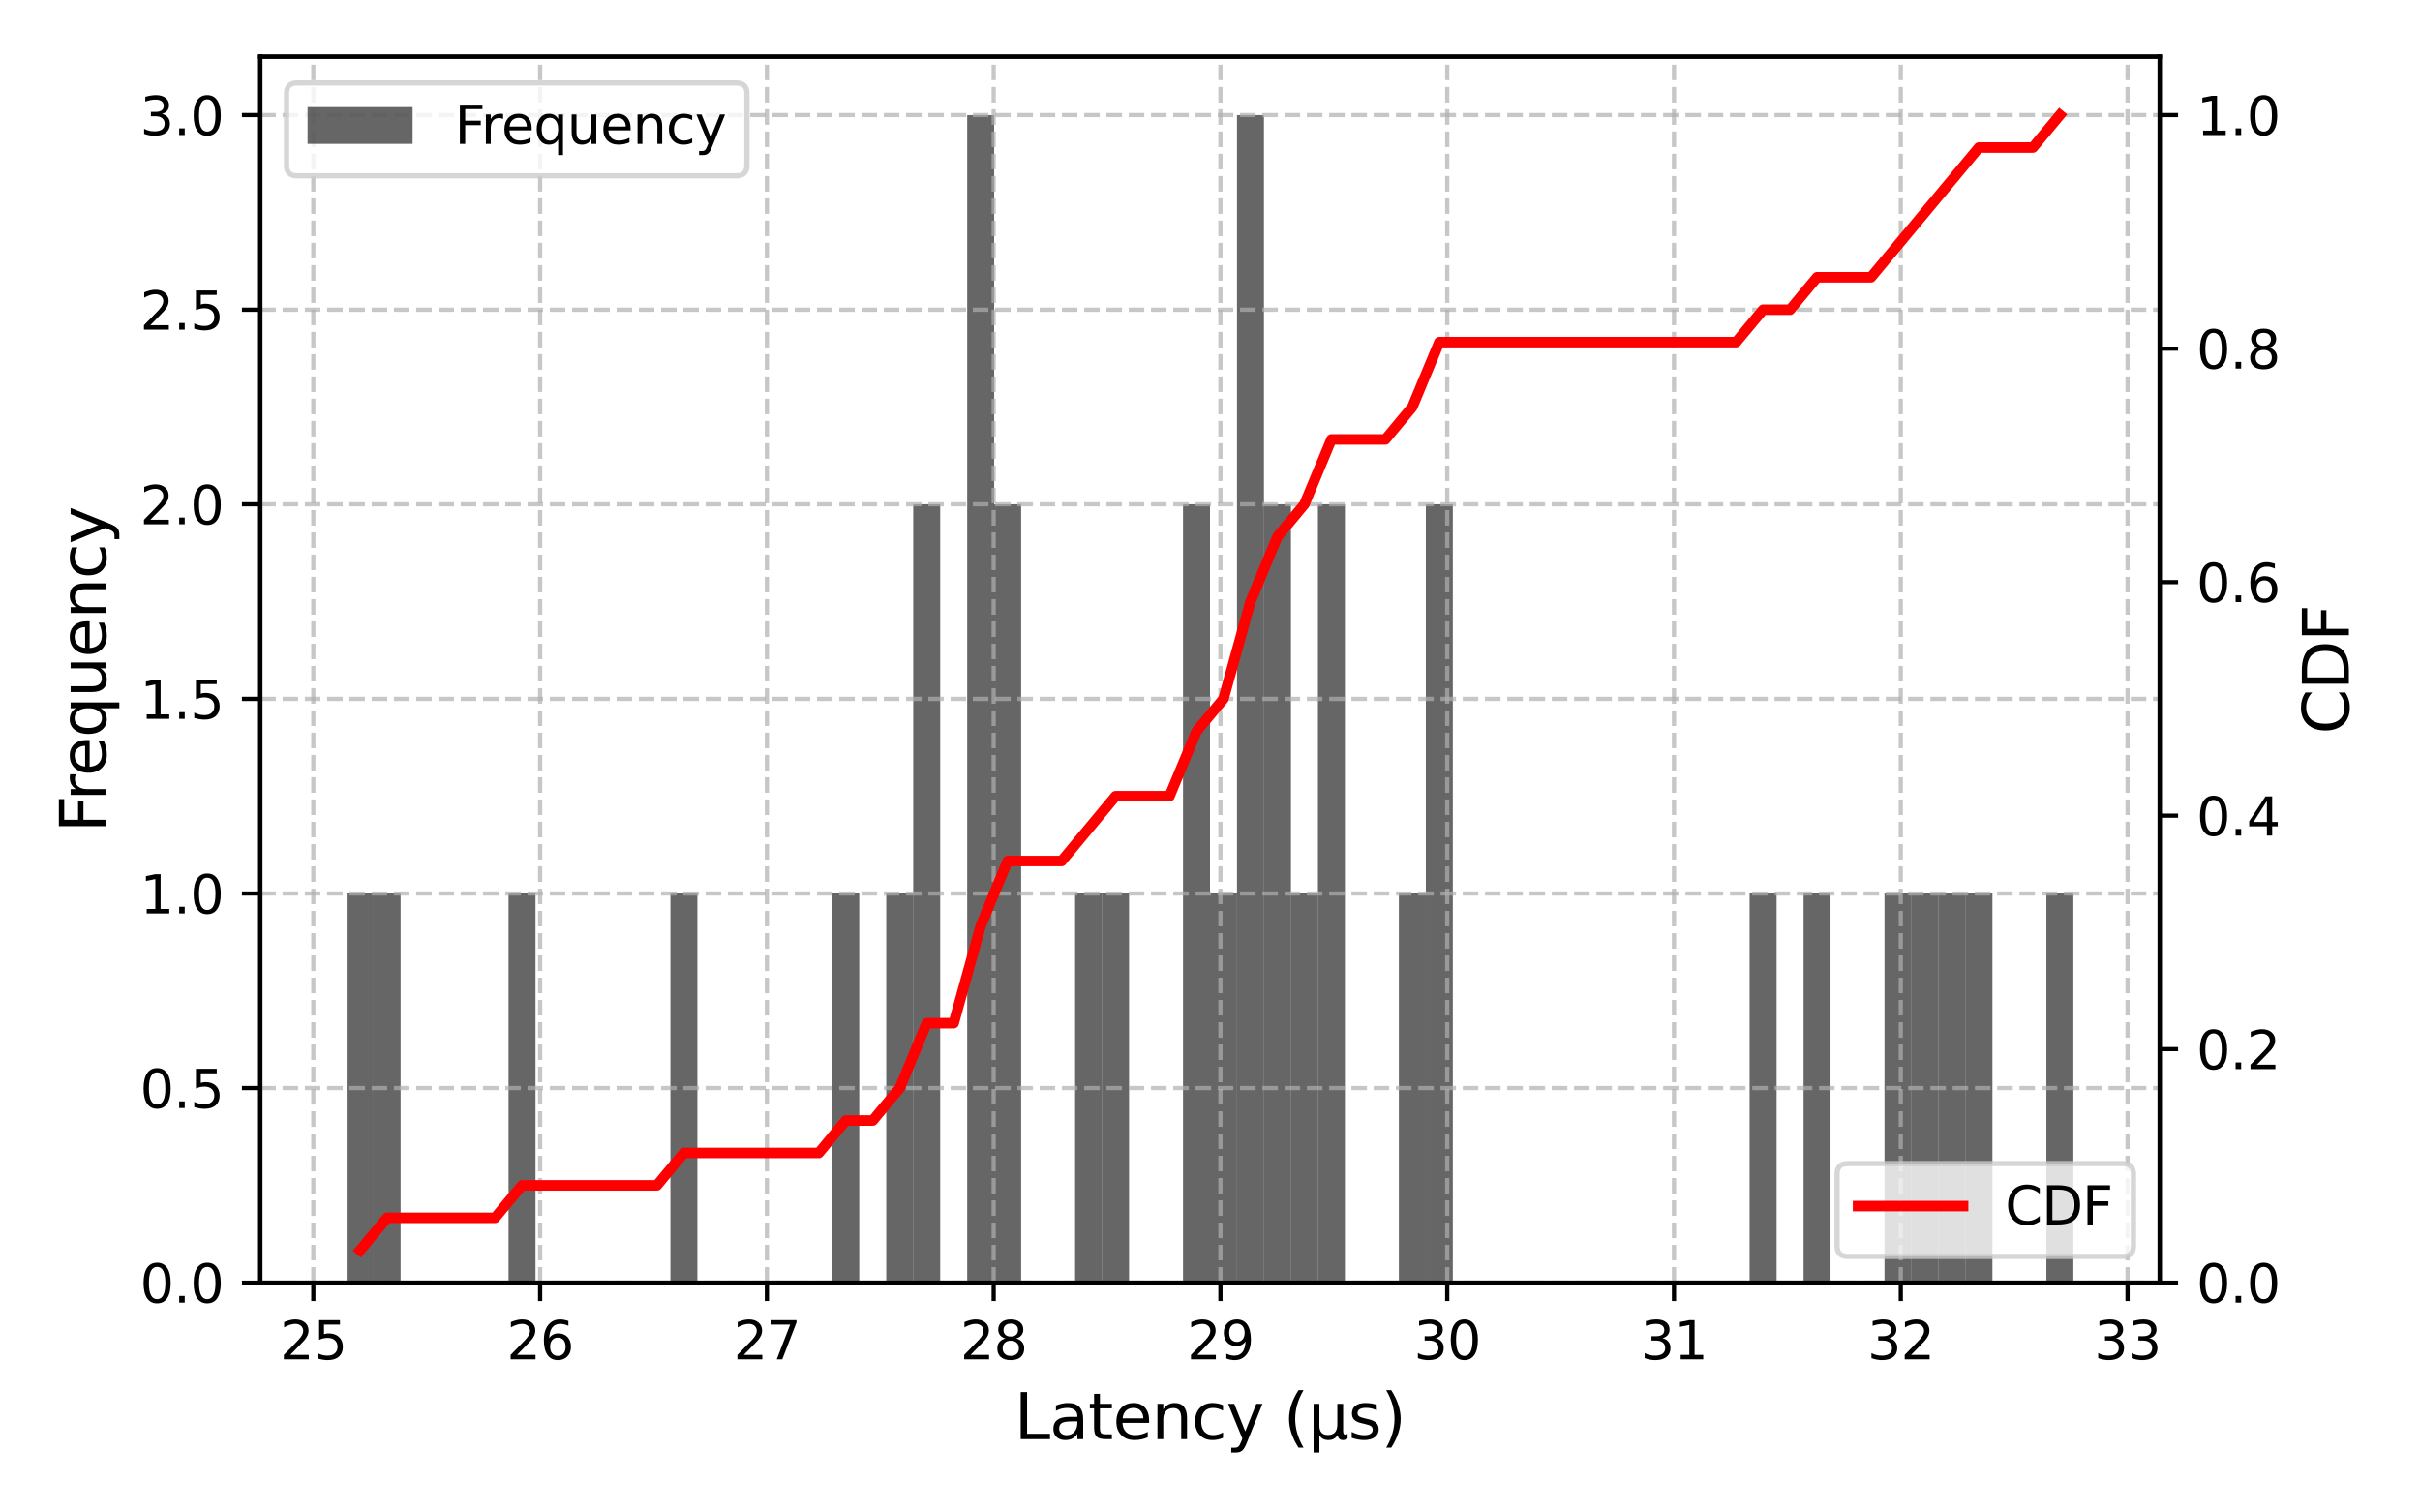 <?xml version="1.0" encoding="utf-8" standalone="no"?>
<!DOCTYPE svg PUBLIC "-//W3C//DTD SVG 1.1//EN"
  "http://www.w3.org/Graphics/SVG/1.1/DTD/svg11.dtd">
<svg xmlns:xlink="http://www.w3.org/1999/xlink" width="460.8pt" height="288pt" viewBox="0 0 460.8 288" xmlns="http://www.w3.org/2000/svg" version="1.1">
 <defs>
  <style type="text/css">*{stroke-linejoin: round; stroke-linecap: butt}</style>
 </defs>
 <g id="figure_1">
  <g id="patch_1">
   <path d="M 0 288 
L 460.8 288 
L 460.8 0 
L 0 0 
z
" style="fill: #ffffff"/>
  </g>
  <g id="axes_1">
   <g id="patch_2">
    <path d="M 49.565 244.24 
L 411.235 244.24 
L 411.235 10.8 
L 49.565 10.8 
z
" style="fill: #ffffff"/>
   </g>
   <g id="patch_3">
    <path d="M 66.005 244.24 
L 71.142 244.24 
L 71.142 170.132 
L 66.005 170.132 
z
" clip-path="url(#p148388acfb)" style="opacity: 0.6"/>
   </g>
   <g id="patch_4">
    <path d="M 71.142 244.24 
L 76.279 244.24 
L 76.279 170.132 
L 71.142 170.132 
z
" clip-path="url(#p148388acfb)" style="opacity: 0.6"/>
   </g>
   <g id="patch_5">
    <path d="M 76.279 244.24 
L 81.417 244.24 
L 81.417 244.24 
L 76.279 244.24 
z
" clip-path="url(#p148388acfb)" style="opacity: 0.6"/>
   </g>
   <g id="patch_6">
    <path d="M 81.417 244.24 
L 86.554 244.24 
L 86.554 244.24 
L 81.417 244.24 
z
" clip-path="url(#p148388acfb)" style="opacity: 0.6"/>
   </g>
   <g id="patch_7">
    <path d="M 86.554 244.24 
L 91.691 244.24 
L 91.691 244.24 
L 86.554 244.24 
z
" clip-path="url(#p148388acfb)" style="opacity: 0.6"/>
   </g>
   <g id="patch_8">
    <path d="M 91.691 244.24 
L 96.829 244.24 
L 96.829 244.24 
L 91.691 244.24 
z
" clip-path="url(#p148388acfb)" style="opacity: 0.6"/>
   </g>
   <g id="patch_9">
    <path d="M 96.829 244.24 
L 101.966 244.24 
L 101.966 170.132 
L 96.829 170.132 
z
" clip-path="url(#p148388acfb)" style="opacity: 0.6"/>
   </g>
   <g id="patch_10">
    <path d="M 101.966 244.24 
L 107.103 244.24 
L 107.103 244.24 
L 101.966 244.24 
z
" clip-path="url(#p148388acfb)" style="opacity: 0.6"/>
   </g>
   <g id="patch_11">
    <path d="M 107.103 244.24 
L 112.241 244.24 
L 112.241 244.24 
L 107.103 244.24 
z
" clip-path="url(#p148388acfb)" style="opacity: 0.6"/>
   </g>
   <g id="patch_12">
    <path d="M 112.241 244.24 
L 117.378 244.24 
L 117.378 244.24 
L 112.241 244.24 
z
" clip-path="url(#p148388acfb)" style="opacity: 0.6"/>
   </g>
   <g id="patch_13">
    <path d="M 117.378 244.24 
L 122.515 244.24 
L 122.515 244.24 
L 117.378 244.24 
z
" clip-path="url(#p148388acfb)" style="opacity: 0.6"/>
   </g>
   <g id="patch_14">
    <path d="M 122.515 244.24 
L 127.653 244.24 
L 127.653 244.24 
L 122.515 244.24 
z
" clip-path="url(#p148388acfb)" style="opacity: 0.6"/>
   </g>
   <g id="patch_15">
    <path d="M 127.653 244.24 
L 132.79 244.24 
L 132.79 170.132 
L 127.653 170.132 
z
" clip-path="url(#p148388acfb)" style="opacity: 0.6"/>
   </g>
   <g id="patch_16">
    <path d="M 132.79 244.24 
L 137.928 244.24 
L 137.928 244.24 
L 132.79 244.24 
z
" clip-path="url(#p148388acfb)" style="opacity: 0.6"/>
   </g>
   <g id="patch_17">
    <path d="M 137.928 244.24 
L 143.065 244.24 
L 143.065 244.24 
L 137.928 244.24 
z
" clip-path="url(#p148388acfb)" style="opacity: 0.6"/>
   </g>
   <g id="patch_18">
    <path d="M 143.065 244.24 
L 148.202 244.24 
L 148.202 244.24 
L 143.065 244.24 
z
" clip-path="url(#p148388acfb)" style="opacity: 0.6"/>
   </g>
   <g id="patch_19">
    <path d="M 148.202 244.24 
L 153.34 244.24 
L 153.34 244.24 
L 148.202 244.24 
z
" clip-path="url(#p148388acfb)" style="opacity: 0.6"/>
   </g>
   <g id="patch_20">
    <path d="M 153.34 244.24 
L 158.477 244.24 
L 158.477 244.24 
L 153.34 244.24 
z
" clip-path="url(#p148388acfb)" style="opacity: 0.6"/>
   </g>
   <g id="patch_21">
    <path d="M 158.477 244.24 
L 163.614 244.24 
L 163.614 170.132 
L 158.477 170.132 
z
" clip-path="url(#p148388acfb)" style="opacity: 0.6"/>
   </g>
   <g id="patch_22">
    <path d="M 163.614 244.24 
L 168.752 244.24 
L 168.752 244.24 
L 163.614 244.24 
z
" clip-path="url(#p148388acfb)" style="opacity: 0.6"/>
   </g>
   <g id="patch_23">
    <path d="M 168.752 244.24 
L 173.889 244.24 
L 173.889 170.132 
L 168.752 170.132 
z
" clip-path="url(#p148388acfb)" style="opacity: 0.6"/>
   </g>
   <g id="patch_24">
    <path d="M 173.889 244.24 
L 179.026 244.24 
L 179.026 96.024 
L 173.889 96.024 
z
" clip-path="url(#p148388acfb)" style="opacity: 0.6"/>
   </g>
   <g id="patch_25">
    <path d="M 179.026 244.24 
L 184.164 244.24 
L 184.164 244.24 
L 179.026 244.24 
z
" clip-path="url(#p148388acfb)" style="opacity: 0.6"/>
   </g>
   <g id="patch_26">
    <path d="M 184.164 244.24 
L 189.301 244.24 
L 189.301 21.916 
L 184.164 21.916 
z
" clip-path="url(#p148388acfb)" style="opacity: 0.6"/>
   </g>
   <g id="patch_27">
    <path d="M 189.301 244.24 
L 194.438 244.24 
L 194.438 96.024 
L 189.301 96.024 
z
" clip-path="url(#p148388acfb)" style="opacity: 0.6"/>
   </g>
   <g id="patch_28">
    <path d="M 194.438 244.24 
L 199.576 244.24 
L 199.576 244.24 
L 194.438 244.24 
z
" clip-path="url(#p148388acfb)" style="opacity: 0.6"/>
   </g>
   <g id="patch_29">
    <path d="M 199.576 244.24 
L 204.713 244.24 
L 204.713 244.24 
L 199.576 244.24 
z
" clip-path="url(#p148388acfb)" style="opacity: 0.6"/>
   </g>
   <g id="patch_30">
    <path d="M 204.713 244.24 
L 209.851 244.24 
L 209.851 170.132 
L 204.713 170.132 
z
" clip-path="url(#p148388acfb)" style="opacity: 0.6"/>
   </g>
   <g id="patch_31">
    <path d="M 209.851 244.24 
L 214.988 244.24 
L 214.988 170.132 
L 209.851 170.132 
z
" clip-path="url(#p148388acfb)" style="opacity: 0.6"/>
   </g>
   <g id="patch_32">
    <path d="M 214.988 244.24 
L 220.125 244.24 
L 220.125 244.24 
L 214.988 244.24 
z
" clip-path="url(#p148388acfb)" style="opacity: 0.6"/>
   </g>
   <g id="patch_33">
    <path d="M 220.125 244.24 
L 225.263 244.24 
L 225.263 244.24 
L 220.125 244.24 
z
" clip-path="url(#p148388acfb)" style="opacity: 0.6"/>
   </g>
   <g id="patch_34">
    <path d="M 225.263 244.24 
L 230.4 244.24 
L 230.4 96.024 
L 225.263 96.024 
z
" clip-path="url(#p148388acfb)" style="opacity: 0.6"/>
   </g>
   <g id="patch_35">
    <path d="M 230.4 244.24 
L 235.537 244.24 
L 235.537 170.132 
L 230.4 170.132 
z
" clip-path="url(#p148388acfb)" style="opacity: 0.6"/>
   </g>
   <g id="patch_36">
    <path d="M 235.537 244.24 
L 240.675 244.24 
L 240.675 21.916 
L 235.537 21.916 
z
" clip-path="url(#p148388acfb)" style="opacity: 0.6"/>
   </g>
   <g id="patch_37">
    <path d="M 240.675 244.24 
L 245.812 244.24 
L 245.812 96.024 
L 240.675 96.024 
z
" clip-path="url(#p148388acfb)" style="opacity: 0.6"/>
   </g>
   <g id="patch_38">
    <path d="M 245.812 244.24 
L 250.949 244.24 
L 250.949 170.132 
L 245.812 170.132 
z
" clip-path="url(#p148388acfb)" style="opacity: 0.6"/>
   </g>
   <g id="patch_39">
    <path d="M 250.949 244.24 
L 256.087 244.24 
L 256.087 96.024 
L 250.949 96.024 
z
" clip-path="url(#p148388acfb)" style="opacity: 0.6"/>
   </g>
   <g id="patch_40">
    <path d="M 256.087 244.24 
L 261.224 244.24 
L 261.224 244.24 
L 256.087 244.24 
z
" clip-path="url(#p148388acfb)" style="opacity: 0.6"/>
   </g>
   <g id="patch_41">
    <path d="M 261.224 244.24 
L 266.362 244.24 
L 266.362 244.24 
L 261.224 244.24 
z
" clip-path="url(#p148388acfb)" style="opacity: 0.6"/>
   </g>
   <g id="patch_42">
    <path d="M 266.362 244.24 
L 271.499 244.24 
L 271.499 170.132 
L 266.362 170.132 
z
" clip-path="url(#p148388acfb)" style="opacity: 0.6"/>
   </g>
   <g id="patch_43">
    <path d="M 271.499 244.24 
L 276.636 244.24 
L 276.636 96.024 
L 271.499 96.024 
z
" clip-path="url(#p148388acfb)" style="opacity: 0.6"/>
   </g>
   <g id="patch_44">
    <path d="M 276.636 244.24 
L 281.774 244.24 
L 281.774 244.24 
L 276.636 244.24 
z
" clip-path="url(#p148388acfb)" style="opacity: 0.6"/>
   </g>
   <g id="patch_45">
    <path d="M 281.774 244.24 
L 286.911 244.24 
L 286.911 244.24 
L 281.774 244.24 
z
" clip-path="url(#p148388acfb)" style="opacity: 0.6"/>
   </g>
   <g id="patch_46">
    <path d="M 286.911 244.24 
L 292.048 244.24 
L 292.048 244.24 
L 286.911 244.24 
z
" clip-path="url(#p148388acfb)" style="opacity: 0.6"/>
   </g>
   <g id="patch_47">
    <path d="M 292.048 244.24 
L 297.186 244.24 
L 297.186 244.24 
L 292.048 244.24 
z
" clip-path="url(#p148388acfb)" style="opacity: 0.6"/>
   </g>
   <g id="patch_48">
    <path d="M 297.186 244.24 
L 302.323 244.24 
L 302.323 244.24 
L 297.186 244.24 
z
" clip-path="url(#p148388acfb)" style="opacity: 0.6"/>
   </g>
   <g id="patch_49">
    <path d="M 302.323 244.24 
L 307.46 244.24 
L 307.46 244.24 
L 302.323 244.24 
z
" clip-path="url(#p148388acfb)" style="opacity: 0.6"/>
   </g>
   <g id="patch_50">
    <path d="M 307.46 244.24 
L 312.598 244.24 
L 312.598 244.24 
L 307.46 244.24 
z
" clip-path="url(#p148388acfb)" style="opacity: 0.6"/>
   </g>
   <g id="patch_51">
    <path d="M 312.598 244.24 
L 317.735 244.24 
L 317.735 244.24 
L 312.598 244.24 
z
" clip-path="url(#p148388acfb)" style="opacity: 0.6"/>
   </g>
   <g id="patch_52">
    <path d="M 317.735 244.24 
L 322.872 244.24 
L 322.872 244.24 
L 317.735 244.24 
z
" clip-path="url(#p148388acfb)" style="opacity: 0.6"/>
   </g>
   <g id="patch_53">
    <path d="M 322.872 244.24 
L 328.01 244.24 
L 328.01 244.24 
L 322.872 244.24 
z
" clip-path="url(#p148388acfb)" style="opacity: 0.6"/>
   </g>
   <g id="patch_54">
    <path d="M 328.01 244.24 
L 333.147 244.24 
L 333.147 244.24 
L 328.01 244.24 
z
" clip-path="url(#p148388acfb)" style="opacity: 0.6"/>
   </g>
   <g id="patch_55">
    <path d="M 333.147 244.24 
L 338.285 244.24 
L 338.285 170.132 
L 333.147 170.132 
z
" clip-path="url(#p148388acfb)" style="opacity: 0.6"/>
   </g>
   <g id="patch_56">
    <path d="M 338.285 244.24 
L 343.422 244.24 
L 343.422 244.24 
L 338.285 244.24 
z
" clip-path="url(#p148388acfb)" style="opacity: 0.6"/>
   </g>
   <g id="patch_57">
    <path d="M 343.422 244.24 
L 348.559 244.24 
L 348.559 170.132 
L 343.422 170.132 
z
" clip-path="url(#p148388acfb)" style="opacity: 0.6"/>
   </g>
   <g id="patch_58">
    <path d="M 348.559 244.24 
L 353.697 244.24 
L 353.697 244.24 
L 348.559 244.24 
z
" clip-path="url(#p148388acfb)" style="opacity: 0.6"/>
   </g>
   <g id="patch_59">
    <path d="M 353.697 244.24 
L 358.834 244.24 
L 358.834 244.24 
L 353.697 244.24 
z
" clip-path="url(#p148388acfb)" style="opacity: 0.6"/>
   </g>
   <g id="patch_60">
    <path d="M 358.834 244.24 
L 363.971 244.24 
L 363.971 170.132 
L 358.834 170.132 
z
" clip-path="url(#p148388acfb)" style="opacity: 0.6"/>
   </g>
   <g id="patch_61">
    <path d="M 363.971 244.24 
L 369.109 244.24 
L 369.109 170.132 
L 363.971 170.132 
z
" clip-path="url(#p148388acfb)" style="opacity: 0.6"/>
   </g>
   <g id="patch_62">
    <path d="M 369.109 244.24 
L 374.246 244.24 
L 374.246 170.132 
L 369.109 170.132 
z
" clip-path="url(#p148388acfb)" style="opacity: 0.6"/>
   </g>
   <g id="patch_63">
    <path d="M 374.246 244.24 
L 379.383 244.24 
L 379.383 170.132 
L 374.246 170.132 
z
" clip-path="url(#p148388acfb)" style="opacity: 0.6"/>
   </g>
   <g id="patch_64">
    <path d="M 379.383 244.24 
L 384.521 244.24 
L 384.521 244.24 
L 379.383 244.24 
z
" clip-path="url(#p148388acfb)" style="opacity: 0.6"/>
   </g>
   <g id="patch_65">
    <path d="M 384.521 244.24 
L 389.658 244.24 
L 389.658 244.24 
L 384.521 244.24 
z
" clip-path="url(#p148388acfb)" style="opacity: 0.6"/>
   </g>
   <g id="patch_66">
    <path d="M 389.658 244.24 
L 394.795 244.24 
L 394.795 170.132 
L 389.658 170.132 
z
" clip-path="url(#p148388acfb)" style="opacity: 0.6"/>
   </g>
   <g id="matplotlib.axis_1">
    <g id="xtick_1">
     <g id="line2d_1">
      <path d="M 59.663 244.24 
L 59.663 10.8 
" clip-path="url(#p148388acfb)" style="fill: none; stroke-dasharray: 2.96,1.28; stroke-dashoffset: 0; stroke: #b0b0b0; stroke-opacity: 0.7; stroke-width: 0.8"/>
     </g>
     <g id="line2d_2">
      <defs>
       <path id="meb54c404df" d="M 0 0 
L 0 3.5 
" style="stroke: #000000; stroke-width: 0.8"/>
      </defs>
      <g>
       <use xlink:href="#meb54c404df" x="59.663" y="244.24" style="stroke: #000000; stroke-width: 0.8"/>
      </g>
     </g>
     <g id="text_1">
      <!-- 25 -->
      <g transform="translate(53.301 258.838) scale(0.1 -0.1)">
       <defs>
        <path id="DejaVuSans-32" d="M 1228 531 
L 3431 531 
L 3431 0 
L 469 0 
L 469 531 
Q 828 903 1448 1529 
Q 2069 2156 2228 2338 
Q 2531 2678 2651 2914 
Q 2772 3150 2772 3378 
Q 2772 3750 2511 3984 
Q 2250 4219 1831 4219 
Q 1534 4219 1204 4116 
Q 875 4013 500 3803 
L 500 4441 
Q 881 4594 1212 4672 
Q 1544 4750 1819 4750 
Q 2544 4750 2975 4387 
Q 3406 4025 3406 3419 
Q 3406 3131 3298 2873 
Q 3191 2616 2906 2266 
Q 2828 2175 2409 1742 
Q 1991 1309 1228 531 
z
" transform="scale(0.016)"/>
        <path id="DejaVuSans-35" d="M 691 4666 
L 3169 4666 
L 3169 4134 
L 1269 4134 
L 1269 2991 
Q 1406 3038 1543 3061 
Q 1681 3084 1819 3084 
Q 2600 3084 3056 2656 
Q 3513 2228 3513 1497 
Q 3513 744 3044 326 
Q 2575 -91 1722 -91 
Q 1428 -91 1123 -41 
Q 819 9 494 109 
L 494 744 
Q 775 591 1075 516 
Q 1375 441 1709 441 
Q 2250 441 2565 725 
Q 2881 1009 2881 1497 
Q 2881 1984 2565 2268 
Q 2250 2553 1709 2553 
Q 1456 2553 1204 2497 
Q 953 2441 691 2322 
L 691 4666 
z
" transform="scale(0.016)"/>
       </defs>
       <use xlink:href="#DejaVuSans-32"/>
       <use xlink:href="#DejaVuSans-35" transform="translate(63.623 0)"/>
      </g>
     </g>
    </g>
    <g id="xtick_2">
     <g id="line2d_3">
      <path d="M 102.844 244.24 
L 102.844 10.8 
" clip-path="url(#p148388acfb)" style="fill: none; stroke-dasharray: 2.96,1.28; stroke-dashoffset: 0; stroke: #b0b0b0; stroke-opacity: 0.7; stroke-width: 0.8"/>
     </g>
     <g id="line2d_4">
      <g>
       <use xlink:href="#meb54c404df" x="102.844" y="244.24" style="stroke: #000000; stroke-width: 0.8"/>
      </g>
     </g>
     <g id="text_2">
      <!-- 26 -->
      <g transform="translate(96.482 258.838) scale(0.1 -0.1)">
       <defs>
        <path id="DejaVuSans-36" d="M 2113 2584 
Q 1688 2584 1439 2293 
Q 1191 2003 1191 1497 
Q 1191 994 1439 701 
Q 1688 409 2113 409 
Q 2538 409 2786 701 
Q 3034 994 3034 1497 
Q 3034 2003 2786 2293 
Q 2538 2584 2113 2584 
z
M 3366 4563 
L 3366 3988 
Q 3128 4100 2886 4159 
Q 2644 4219 2406 4219 
Q 1781 4219 1451 3797 
Q 1122 3375 1075 2522 
Q 1259 2794 1537 2939 
Q 1816 3084 2150 3084 
Q 2853 3084 3261 2657 
Q 3669 2231 3669 1497 
Q 3669 778 3244 343 
Q 2819 -91 2113 -91 
Q 1303 -91 875 529 
Q 447 1150 447 2328 
Q 447 3434 972 4092 
Q 1497 4750 2381 4750 
Q 2619 4750 2861 4703 
Q 3103 4656 3366 4563 
z
" transform="scale(0.016)"/>
       </defs>
       <use xlink:href="#DejaVuSans-32"/>
       <use xlink:href="#DejaVuSans-36" transform="translate(63.623 0)"/>
      </g>
     </g>
    </g>
    <g id="xtick_3">
     <g id="line2d_5">
      <path d="M 146.026 244.24 
L 146.026 10.8 
" clip-path="url(#p148388acfb)" style="fill: none; stroke-dasharray: 2.96,1.28; stroke-dashoffset: 0; stroke: #b0b0b0; stroke-opacity: 0.7; stroke-width: 0.8"/>
     </g>
     <g id="line2d_6">
      <g>
       <use xlink:href="#meb54c404df" x="146.026" y="244.24" style="stroke: #000000; stroke-width: 0.8"/>
      </g>
     </g>
     <g id="text_3">
      <!-- 27 -->
      <g transform="translate(139.663 258.838) scale(0.1 -0.1)">
       <defs>
        <path id="DejaVuSans-37" d="M 525 4666 
L 3525 4666 
L 3525 4397 
L 1831 0 
L 1172 0 
L 2766 4134 
L 525 4134 
L 525 4666 
z
" transform="scale(0.016)"/>
       </defs>
       <use xlink:href="#DejaVuSans-32"/>
       <use xlink:href="#DejaVuSans-37" transform="translate(63.623 0)"/>
      </g>
     </g>
    </g>
    <g id="xtick_4">
     <g id="line2d_7">
      <path d="M 189.207 244.24 
L 189.207 10.8 
" clip-path="url(#p148388acfb)" style="fill: none; stroke-dasharray: 2.96,1.28; stroke-dashoffset: 0; stroke: #b0b0b0; stroke-opacity: 0.7; stroke-width: 0.8"/>
     </g>
     <g id="line2d_8">
      <g>
       <use xlink:href="#meb54c404df" x="189.207" y="244.24" style="stroke: #000000; stroke-width: 0.8"/>
      </g>
     </g>
     <g id="text_4">
      <!-- 28 -->
      <g transform="translate(182.845 258.838) scale(0.1 -0.1)">
       <defs>
        <path id="DejaVuSans-38" d="M 2034 2216 
Q 1584 2216 1326 1975 
Q 1069 1734 1069 1313 
Q 1069 891 1326 650 
Q 1584 409 2034 409 
Q 2484 409 2743 651 
Q 3003 894 3003 1313 
Q 3003 1734 2745 1975 
Q 2488 2216 2034 2216 
z
M 1403 2484 
Q 997 2584 770 2862 
Q 544 3141 544 3541 
Q 544 4100 942 4425 
Q 1341 4750 2034 4750 
Q 2731 4750 3128 4425 
Q 3525 4100 3525 3541 
Q 3525 3141 3298 2862 
Q 3072 2584 2669 2484 
Q 3125 2378 3379 2068 
Q 3634 1759 3634 1313 
Q 3634 634 3220 271 
Q 2806 -91 2034 -91 
Q 1263 -91 848 271 
Q 434 634 434 1313 
Q 434 1759 690 2068 
Q 947 2378 1403 2484 
z
M 1172 3481 
Q 1172 3119 1398 2916 
Q 1625 2713 2034 2713 
Q 2441 2713 2670 2916 
Q 2900 3119 2900 3481 
Q 2900 3844 2670 4047 
Q 2441 4250 2034 4250 
Q 1625 4250 1398 4047 
Q 1172 3844 1172 3481 
z
" transform="scale(0.016)"/>
       </defs>
       <use xlink:href="#DejaVuSans-32"/>
       <use xlink:href="#DejaVuSans-38" transform="translate(63.623 0)"/>
      </g>
     </g>
    </g>
    <g id="xtick_5">
     <g id="line2d_9">
      <path d="M 232.389 244.24 
L 232.389 10.8 
" clip-path="url(#p148388acfb)" style="fill: none; stroke-dasharray: 2.96,1.28; stroke-dashoffset: 0; stroke: #b0b0b0; stroke-opacity: 0.7; stroke-width: 0.8"/>
     </g>
     <g id="line2d_10">
      <g>
       <use xlink:href="#meb54c404df" x="232.389" y="244.24" style="stroke: #000000; stroke-width: 0.8"/>
      </g>
     </g>
     <g id="text_5">
      <!-- 29 -->
      <g transform="translate(226.026 258.838) scale(0.1 -0.1)">
       <defs>
        <path id="DejaVuSans-39" d="M 703 97 
L 703 672 
Q 941 559 1184 500 
Q 1428 441 1663 441 
Q 2288 441 2617 861 
Q 2947 1281 2994 2138 
Q 2813 1869 2534 1725 
Q 2256 1581 1919 1581 
Q 1219 1581 811 2004 
Q 403 2428 403 3163 
Q 403 3881 828 4315 
Q 1253 4750 1959 4750 
Q 2769 4750 3195 4129 
Q 3622 3509 3622 2328 
Q 3622 1225 3098 567 
Q 2575 -91 1691 -91 
Q 1453 -91 1209 -44 
Q 966 3 703 97 
z
M 1959 2075 
Q 2384 2075 2632 2365 
Q 2881 2656 2881 3163 
Q 2881 3666 2632 3958 
Q 2384 4250 1959 4250 
Q 1534 4250 1286 3958 
Q 1038 3666 1038 3163 
Q 1038 2656 1286 2365 
Q 1534 2075 1959 2075 
z
" transform="scale(0.016)"/>
       </defs>
       <use xlink:href="#DejaVuSans-32"/>
       <use xlink:href="#DejaVuSans-39" transform="translate(63.623 0)"/>
      </g>
     </g>
    </g>
    <g id="xtick_6">
     <g id="line2d_11">
      <path d="M 275.57 244.24 
L 275.57 10.8 
" clip-path="url(#p148388acfb)" style="fill: none; stroke-dasharray: 2.96,1.28; stroke-dashoffset: 0; stroke: #b0b0b0; stroke-opacity: 0.7; stroke-width: 0.8"/>
     </g>
     <g id="line2d_12">
      <g>
       <use xlink:href="#meb54c404df" x="275.57" y="244.24" style="stroke: #000000; stroke-width: 0.8"/>
      </g>
     </g>
     <g id="text_6">
      <!-- 30 -->
      <g transform="translate(269.207 258.838) scale(0.1 -0.1)">
       <defs>
        <path id="DejaVuSans-33" d="M 2597 2516 
Q 3050 2419 3304 2112 
Q 3559 1806 3559 1356 
Q 3559 666 3084 287 
Q 2609 -91 1734 -91 
Q 1441 -91 1130 -33 
Q 819 25 488 141 
L 488 750 
Q 750 597 1062 519 
Q 1375 441 1716 441 
Q 2309 441 2620 675 
Q 2931 909 2931 1356 
Q 2931 1769 2642 2001 
Q 2353 2234 1838 2234 
L 1294 2234 
L 1294 2753 
L 1863 2753 
Q 2328 2753 2575 2939 
Q 2822 3125 2822 3475 
Q 2822 3834 2567 4026 
Q 2313 4219 1838 4219 
Q 1578 4219 1281 4162 
Q 984 4106 628 3988 
L 628 4550 
Q 988 4650 1302 4700 
Q 1616 4750 1894 4750 
Q 2613 4750 3031 4423 
Q 3450 4097 3450 3541 
Q 3450 3153 3228 2886 
Q 3006 2619 2597 2516 
z
" transform="scale(0.016)"/>
        <path id="DejaVuSans-30" d="M 2034 4250 
Q 1547 4250 1301 3770 
Q 1056 3291 1056 2328 
Q 1056 1369 1301 889 
Q 1547 409 2034 409 
Q 2525 409 2770 889 
Q 3016 1369 3016 2328 
Q 3016 3291 2770 3770 
Q 2525 4250 2034 4250 
z
M 2034 4750 
Q 2819 4750 3233 4129 
Q 3647 3509 3647 2328 
Q 3647 1150 3233 529 
Q 2819 -91 2034 -91 
Q 1250 -91 836 529 
Q 422 1150 422 2328 
Q 422 3509 836 4129 
Q 1250 4750 2034 4750 
z
" transform="scale(0.016)"/>
       </defs>
       <use xlink:href="#DejaVuSans-33"/>
       <use xlink:href="#DejaVuSans-30" transform="translate(63.623 0)"/>
      </g>
     </g>
    </g>
    <g id="xtick_7">
     <g id="line2d_13">
      <path d="M 318.751 244.24 
L 318.751 10.8 
" clip-path="url(#p148388acfb)" style="fill: none; stroke-dasharray: 2.96,1.28; stroke-dashoffset: 0; stroke: #b0b0b0; stroke-opacity: 0.7; stroke-width: 0.8"/>
     </g>
     <g id="line2d_14">
      <g>
       <use xlink:href="#meb54c404df" x="318.751" y="244.24" style="stroke: #000000; stroke-width: 0.8"/>
      </g>
     </g>
     <g id="text_7">
      <!-- 31 -->
      <g transform="translate(312.389 258.838) scale(0.1 -0.1)">
       <defs>
        <path id="DejaVuSans-31" d="M 794 531 
L 1825 531 
L 1825 4091 
L 703 3866 
L 703 4441 
L 1819 4666 
L 2450 4666 
L 2450 531 
L 3481 531 
L 3481 0 
L 794 0 
L 794 531 
z
" transform="scale(0.016)"/>
       </defs>
       <use xlink:href="#DejaVuSans-33"/>
       <use xlink:href="#DejaVuSans-31" transform="translate(63.623 0)"/>
      </g>
     </g>
    </g>
    <g id="xtick_8">
     <g id="line2d_15">
      <path d="M 361.933 244.24 
L 361.933 10.8 
" clip-path="url(#p148388acfb)" style="fill: none; stroke-dasharray: 2.96,1.28; stroke-dashoffset: 0; stroke: #b0b0b0; stroke-opacity: 0.7; stroke-width: 0.8"/>
     </g>
     <g id="line2d_16">
      <g>
       <use xlink:href="#meb54c404df" x="361.933" y="244.24" style="stroke: #000000; stroke-width: 0.8"/>
      </g>
     </g>
     <g id="text_8">
      <!-- 32 -->
      <g transform="translate(355.57 258.838) scale(0.1 -0.1)">
       <use xlink:href="#DejaVuSans-33"/>
       <use xlink:href="#DejaVuSans-32" transform="translate(63.623 0)"/>
      </g>
     </g>
    </g>
    <g id="xtick_9">
     <g id="line2d_17">
      <path d="M 405.114 244.24 
L 405.114 10.8 
" clip-path="url(#p148388acfb)" style="fill: none; stroke-dasharray: 2.96,1.28; stroke-dashoffset: 0; stroke: #b0b0b0; stroke-opacity: 0.7; stroke-width: 0.8"/>
     </g>
     <g id="line2d_18">
      <g>
       <use xlink:href="#meb54c404df" x="405.114" y="244.24" style="stroke: #000000; stroke-width: 0.8"/>
      </g>
     </g>
     <g id="text_9">
      <!-- 33 -->
      <g transform="translate(398.751 258.838) scale(0.1 -0.1)">
       <use xlink:href="#DejaVuSans-33"/>
       <use xlink:href="#DejaVuSans-33" transform="translate(63.623 0)"/>
      </g>
     </g>
    </g>
    <g id="text_10">
     <!-- Latency (μs) -->
     <g transform="translate(193.151 274.036) scale(0.12 -0.12)">
      <defs>
       <path id="DejaVuSans-4c" d="M 628 4666 
L 1259 4666 
L 1259 531 
L 3531 531 
L 3531 0 
L 628 0 
L 628 4666 
z
" transform="scale(0.016)"/>
       <path id="DejaVuSans-61" d="M 2194 1759 
Q 1497 1759 1228 1600 
Q 959 1441 959 1056 
Q 959 750 1161 570 
Q 1363 391 1709 391 
Q 2188 391 2477 730 
Q 2766 1069 2766 1631 
L 2766 1759 
L 2194 1759 
z
M 3341 1997 
L 3341 0 
L 2766 0 
L 2766 531 
Q 2569 213 2275 61 
Q 1981 -91 1556 -91 
Q 1019 -91 701 211 
Q 384 513 384 1019 
Q 384 1609 779 1909 
Q 1175 2209 1959 2209 
L 2766 2209 
L 2766 2266 
Q 2766 2663 2505 2880 
Q 2244 3097 1772 3097 
Q 1472 3097 1187 3025 
Q 903 2953 641 2809 
L 641 3341 
Q 956 3463 1253 3523 
Q 1550 3584 1831 3584 
Q 2591 3584 2966 3190 
Q 3341 2797 3341 1997 
z
" transform="scale(0.016)"/>
       <path id="DejaVuSans-74" d="M 1172 4494 
L 1172 3500 
L 2356 3500 
L 2356 3053 
L 1172 3053 
L 1172 1153 
Q 1172 725 1289 603 
Q 1406 481 1766 481 
L 2356 481 
L 2356 0 
L 1766 0 
Q 1100 0 847 248 
Q 594 497 594 1153 
L 594 3053 
L 172 3053 
L 172 3500 
L 594 3500 
L 594 4494 
L 1172 4494 
z
" transform="scale(0.016)"/>
       <path id="DejaVuSans-65" d="M 3597 1894 
L 3597 1613 
L 953 1613 
Q 991 1019 1311 708 
Q 1631 397 2203 397 
Q 2534 397 2845 478 
Q 3156 559 3463 722 
L 3463 178 
Q 3153 47 2828 -22 
Q 2503 -91 2169 -91 
Q 1331 -91 842 396 
Q 353 884 353 1716 
Q 353 2575 817 3079 
Q 1281 3584 2069 3584 
Q 2775 3584 3186 3129 
Q 3597 2675 3597 1894 
z
M 3022 2063 
Q 3016 2534 2758 2815 
Q 2500 3097 2075 3097 
Q 1594 3097 1305 2825 
Q 1016 2553 972 2059 
L 3022 2063 
z
" transform="scale(0.016)"/>
       <path id="DejaVuSans-6e" d="M 3513 2113 
L 3513 0 
L 2938 0 
L 2938 2094 
Q 2938 2591 2744 2837 
Q 2550 3084 2163 3084 
Q 1697 3084 1428 2787 
Q 1159 2491 1159 1978 
L 1159 0 
L 581 0 
L 581 3500 
L 1159 3500 
L 1159 2956 
Q 1366 3272 1645 3428 
Q 1925 3584 2291 3584 
Q 2894 3584 3203 3211 
Q 3513 2838 3513 2113 
z
" transform="scale(0.016)"/>
       <path id="DejaVuSans-63" d="M 3122 3366 
L 3122 2828 
Q 2878 2963 2633 3030 
Q 2388 3097 2138 3097 
Q 1578 3097 1268 2742 
Q 959 2388 959 1747 
Q 959 1106 1268 751 
Q 1578 397 2138 397 
Q 2388 397 2633 464 
Q 2878 531 3122 666 
L 3122 134 
Q 2881 22 2623 -34 
Q 2366 -91 2075 -91 
Q 1284 -91 818 406 
Q 353 903 353 1747 
Q 353 2603 823 3093 
Q 1294 3584 2113 3584 
Q 2378 3584 2631 3529 
Q 2884 3475 3122 3366 
z
" transform="scale(0.016)"/>
       <path id="DejaVuSans-79" d="M 2059 -325 
Q 1816 -950 1584 -1140 
Q 1353 -1331 966 -1331 
L 506 -1331 
L 506 -850 
L 844 -850 
Q 1081 -850 1212 -737 
Q 1344 -625 1503 -206 
L 1606 56 
L 191 3500 
L 800 3500 
L 1894 763 
L 2988 3500 
L 3597 3500 
L 2059 -325 
z
" transform="scale(0.016)"/>
       <path id="DejaVuSans-20" transform="scale(0.016)"/>
       <path id="DejaVuSans-28" d="M 1984 4856 
Q 1566 4138 1362 3434 
Q 1159 2731 1159 2009 
Q 1159 1288 1364 580 
Q 1569 -128 1984 -844 
L 1484 -844 
Q 1016 -109 783 600 
Q 550 1309 550 2009 
Q 550 2706 781 3412 
Q 1013 4119 1484 4856 
L 1984 4856 
z
" transform="scale(0.016)"/>
       <path id="DejaVuSans-3bc" d="M 544 -1331 
L 544 3500 
L 1119 3500 
L 1119 1325 
Q 1119 872 1334 640 
Q 1550 409 1972 409 
Q 2434 409 2667 671 
Q 2900 934 2900 1459 
L 2900 3500 
L 3475 3500 
L 3475 806 
Q 3475 619 3529 530 
Q 3584 441 3700 441 
Q 3728 441 3778 458 
Q 3828 475 3916 513 
L 3916 50 
Q 3788 -22 3673 -56 
Q 3559 -91 3450 -91 
Q 3234 -91 3106 31 
Q 2978 153 2931 403 
Q 2775 156 2548 32 
Q 2322 -91 2016 -91 
Q 1697 -91 1473 31 
Q 1250 153 1119 397 
L 1119 -1331 
L 544 -1331 
z
" transform="scale(0.016)"/>
       <path id="DejaVuSans-73" d="M 2834 3397 
L 2834 2853 
Q 2591 2978 2328 3040 
Q 2066 3103 1784 3103 
Q 1356 3103 1142 2972 
Q 928 2841 928 2578 
Q 928 2378 1081 2264 
Q 1234 2150 1697 2047 
L 1894 2003 
Q 2506 1872 2764 1633 
Q 3022 1394 3022 966 
Q 3022 478 2636 193 
Q 2250 -91 1575 -91 
Q 1294 -91 989 -36 
Q 684 19 347 128 
L 347 722 
Q 666 556 975 473 
Q 1284 391 1588 391 
Q 1994 391 2212 530 
Q 2431 669 2431 922 
Q 2431 1156 2273 1281 
Q 2116 1406 1581 1522 
L 1381 1569 
Q 847 1681 609 1914 
Q 372 2147 372 2553 
Q 372 3047 722 3315 
Q 1072 3584 1716 3584 
Q 2034 3584 2315 3537 
Q 2597 3491 2834 3397 
z
" transform="scale(0.016)"/>
       <path id="DejaVuSans-29" d="M 513 4856 
L 1013 4856 
Q 1481 4119 1714 3412 
Q 1947 2706 1947 2009 
Q 1947 1309 1714 600 
Q 1481 -109 1013 -844 
L 513 -844 
Q 928 -128 1133 580 
Q 1338 1288 1338 2009 
Q 1338 2731 1133 3434 
Q 928 4138 513 4856 
z
" transform="scale(0.016)"/>
      </defs>
      <use xlink:href="#DejaVuSans-4c"/>
      <use xlink:href="#DejaVuSans-61" transform="translate(55.713 0)"/>
      <use xlink:href="#DejaVuSans-74" transform="translate(116.992 0)"/>
      <use xlink:href="#DejaVuSans-65" transform="translate(156.201 0)"/>
      <use xlink:href="#DejaVuSans-6e" transform="translate(217.725 0)"/>
      <use xlink:href="#DejaVuSans-63" transform="translate(281.104 0)"/>
      <use xlink:href="#DejaVuSans-79" transform="translate(336.084 0)"/>
      <use xlink:href="#DejaVuSans-20" transform="translate(395.264 0)"/>
      <use xlink:href="#DejaVuSans-28" transform="translate(427.051 0)"/>
      <use xlink:href="#DejaVuSans-3bc" transform="translate(466.064 0)"/>
      <use xlink:href="#DejaVuSans-73" transform="translate(529.688 0)"/>
      <use xlink:href="#DejaVuSans-29" transform="translate(581.787 0)"/>
     </g>
    </g>
   </g>
   <g id="matplotlib.axis_2">
    <g id="ytick_1">
     <g id="line2d_19">
      <path d="M 49.565 244.24 
L 411.235 244.24 
" clip-path="url(#p148388acfb)" style="fill: none; stroke-dasharray: 2.96,1.28; stroke-dashoffset: 0; stroke: #b0b0b0; stroke-opacity: 0.7; stroke-width: 0.8"/>
     </g>
     <g id="line2d_20">
      <defs>
       <path id="m8498e8938d" d="M 0 0 
L -3.5 0 
" style="stroke: #000000; stroke-width: 0.8"/>
      </defs>
      <g>
       <use xlink:href="#m8498e8938d" x="49.565" y="244.24" style="stroke: #000000; stroke-width: 0.8"/>
      </g>
     </g>
     <g id="text_11">
      <!-- 0.0 -->
      <g transform="translate(26.662 248.039) scale(0.1 -0.1)">
       <defs>
        <path id="DejaVuSans-2e" d="M 684 794 
L 1344 794 
L 1344 0 
L 684 0 
L 684 794 
z
" transform="scale(0.016)"/>
       </defs>
       <use xlink:href="#DejaVuSans-30"/>
       <use xlink:href="#DejaVuSans-2e" transform="translate(63.623 0)"/>
       <use xlink:href="#DejaVuSans-30" transform="translate(95.41 0)"/>
      </g>
     </g>
    </g>
    <g id="ytick_2">
     <g id="line2d_21">
      <path d="M 49.565 207.186 
L 411.235 207.186 
" clip-path="url(#p148388acfb)" style="fill: none; stroke-dasharray: 2.96,1.28; stroke-dashoffset: 0; stroke: #b0b0b0; stroke-opacity: 0.7; stroke-width: 0.8"/>
     </g>
     <g id="line2d_22">
      <g>
       <use xlink:href="#m8498e8938d" x="49.565" y="207.186" style="stroke: #000000; stroke-width: 0.8"/>
      </g>
     </g>
     <g id="text_12">
      <!-- 0.5 -->
      <g transform="translate(26.662 210.985) scale(0.1 -0.1)">
       <use xlink:href="#DejaVuSans-30"/>
       <use xlink:href="#DejaVuSans-2e" transform="translate(63.623 0)"/>
       <use xlink:href="#DejaVuSans-35" transform="translate(95.41 0)"/>
      </g>
     </g>
    </g>
    <g id="ytick_3">
     <g id="line2d_23">
      <path d="M 49.565 170.132 
L 411.235 170.132 
" clip-path="url(#p148388acfb)" style="fill: none; stroke-dasharray: 2.96,1.28; stroke-dashoffset: 0; stroke: #b0b0b0; stroke-opacity: 0.7; stroke-width: 0.8"/>
     </g>
     <g id="line2d_24">
      <g>
       <use xlink:href="#m8498e8938d" x="49.565" y="170.132" style="stroke: #000000; stroke-width: 0.8"/>
      </g>
     </g>
     <g id="text_13">
      <!-- 1.0 -->
      <g transform="translate(26.662 173.931) scale(0.1 -0.1)">
       <use xlink:href="#DejaVuSans-31"/>
       <use xlink:href="#DejaVuSans-2e" transform="translate(63.623 0)"/>
       <use xlink:href="#DejaVuSans-30" transform="translate(95.41 0)"/>
      </g>
     </g>
    </g>
    <g id="ytick_4">
     <g id="line2d_25">
      <path d="M 49.565 133.078 
L 411.235 133.078 
" clip-path="url(#p148388acfb)" style="fill: none; stroke-dasharray: 2.96,1.28; stroke-dashoffset: 0; stroke: #b0b0b0; stroke-opacity: 0.7; stroke-width: 0.8"/>
     </g>
     <g id="line2d_26">
      <g>
       <use xlink:href="#m8498e8938d" x="49.565" y="133.078" style="stroke: #000000; stroke-width: 0.8"/>
      </g>
     </g>
     <g id="text_14">
      <!-- 1.5 -->
      <g transform="translate(26.662 136.877) scale(0.1 -0.1)">
       <use xlink:href="#DejaVuSans-31"/>
       <use xlink:href="#DejaVuSans-2e" transform="translate(63.623 0)"/>
       <use xlink:href="#DejaVuSans-35" transform="translate(95.41 0)"/>
      </g>
     </g>
    </g>
    <g id="ytick_5">
     <g id="line2d_27">
      <path d="M 49.565 96.024 
L 411.235 96.024 
" clip-path="url(#p148388acfb)" style="fill: none; stroke-dasharray: 2.96,1.28; stroke-dashoffset: 0; stroke: #b0b0b0; stroke-opacity: 0.7; stroke-width: 0.8"/>
     </g>
     <g id="line2d_28">
      <g>
       <use xlink:href="#m8498e8938d" x="49.565" y="96.024" style="stroke: #000000; stroke-width: 0.8"/>
      </g>
     </g>
     <g id="text_15">
      <!-- 2.0 -->
      <g transform="translate(26.662 99.823) scale(0.1 -0.1)">
       <use xlink:href="#DejaVuSans-32"/>
       <use xlink:href="#DejaVuSans-2e" transform="translate(63.623 0)"/>
       <use xlink:href="#DejaVuSans-30" transform="translate(95.41 0)"/>
      </g>
     </g>
    </g>
    <g id="ytick_6">
     <g id="line2d_29">
      <path d="M 49.565 58.97 
L 411.235 58.97 
" clip-path="url(#p148388acfb)" style="fill: none; stroke-dasharray: 2.96,1.28; stroke-dashoffset: 0; stroke: #b0b0b0; stroke-opacity: 0.7; stroke-width: 0.8"/>
     </g>
     <g id="line2d_30">
      <g>
       <use xlink:href="#m8498e8938d" x="49.565" y="58.97" style="stroke: #000000; stroke-width: 0.8"/>
      </g>
     </g>
     <g id="text_16">
      <!-- 2.5 -->
      <g transform="translate(26.662 62.769) scale(0.1 -0.1)">
       <use xlink:href="#DejaVuSans-32"/>
       <use xlink:href="#DejaVuSans-2e" transform="translate(63.623 0)"/>
       <use xlink:href="#DejaVuSans-35" transform="translate(95.41 0)"/>
      </g>
     </g>
    </g>
    <g id="ytick_7">
     <g id="line2d_31">
      <path d="M 49.565 21.916 
L 411.235 21.916 
" clip-path="url(#p148388acfb)" style="fill: none; stroke-dasharray: 2.96,1.28; stroke-dashoffset: 0; stroke: #b0b0b0; stroke-opacity: 0.7; stroke-width: 0.8"/>
     </g>
     <g id="line2d_32">
      <g>
       <use xlink:href="#m8498e8938d" x="49.565" y="21.916" style="stroke: #000000; stroke-width: 0.8"/>
      </g>
     </g>
     <g id="text_17">
      <!-- 3.0 -->
      <g transform="translate(26.662 25.715) scale(0.1 -0.1)">
       <use xlink:href="#DejaVuSans-33"/>
       <use xlink:href="#DejaVuSans-2e" transform="translate(63.623 0)"/>
       <use xlink:href="#DejaVuSans-30" transform="translate(95.41 0)"/>
      </g>
     </g>
    </g>
    <g id="text_18">
     <!-- Frequency -->
     <g transform="translate(20.166 158.516) rotate(-90) scale(0.12 -0.12)">
      <defs>
       <path id="DejaVuSans-46" d="M 628 4666 
L 3309 4666 
L 3309 4134 
L 1259 4134 
L 1259 2759 
L 3109 2759 
L 3109 2228 
L 1259 2228 
L 1259 0 
L 628 0 
L 628 4666 
z
" transform="scale(0.016)"/>
       <path id="DejaVuSans-72" d="M 2631 2963 
Q 2534 3019 2420 3045 
Q 2306 3072 2169 3072 
Q 1681 3072 1420 2755 
Q 1159 2438 1159 1844 
L 1159 0 
L 581 0 
L 581 3500 
L 1159 3500 
L 1159 2956 
Q 1341 3275 1631 3429 
Q 1922 3584 2338 3584 
Q 2397 3584 2469 3576 
Q 2541 3569 2628 3553 
L 2631 2963 
z
" transform="scale(0.016)"/>
       <path id="DejaVuSans-71" d="M 947 1747 
Q 947 1113 1208 752 
Q 1469 391 1925 391 
Q 2381 391 2643 752 
Q 2906 1113 2906 1747 
Q 2906 2381 2643 2742 
Q 2381 3103 1925 3103 
Q 1469 3103 1208 2742 
Q 947 2381 947 1747 
z
M 2906 525 
Q 2725 213 2448 61 
Q 2172 -91 1784 -91 
Q 1150 -91 751 415 
Q 353 922 353 1747 
Q 353 2572 751 3078 
Q 1150 3584 1784 3584 
Q 2172 3584 2448 3432 
Q 2725 3281 2906 2969 
L 2906 3500 
L 3481 3500 
L 3481 -1331 
L 2906 -1331 
L 2906 525 
z
" transform="scale(0.016)"/>
       <path id="DejaVuSans-75" d="M 544 1381 
L 544 3500 
L 1119 3500 
L 1119 1403 
Q 1119 906 1312 657 
Q 1506 409 1894 409 
Q 2359 409 2629 706 
Q 2900 1003 2900 1516 
L 2900 3500 
L 3475 3500 
L 3475 0 
L 2900 0 
L 2900 538 
Q 2691 219 2414 64 
Q 2138 -91 1772 -91 
Q 1169 -91 856 284 
Q 544 659 544 1381 
z
M 1991 3584 
L 1991 3584 
z
" transform="scale(0.016)"/>
      </defs>
      <use xlink:href="#DejaVuSans-46"/>
      <use xlink:href="#DejaVuSans-72" transform="translate(50.27 0)"/>
      <use xlink:href="#DejaVuSans-65" transform="translate(89.133 0)"/>
      <use xlink:href="#DejaVuSans-71" transform="translate(150.656 0)"/>
      <use xlink:href="#DejaVuSans-75" transform="translate(214.133 0)"/>
      <use xlink:href="#DejaVuSans-65" transform="translate(277.512 0)"/>
      <use xlink:href="#DejaVuSans-6e" transform="translate(339.035 0)"/>
      <use xlink:href="#DejaVuSans-63" transform="translate(402.414 0)"/>
      <use xlink:href="#DejaVuSans-79" transform="translate(457.395 0)"/>
     </g>
    </g>
   </g>
   <g id="patch_67">
    <path d="M 49.565 244.24 
L 49.565 10.8 
" style="fill: none; stroke: #000000; stroke-width: 0.8; stroke-linejoin: miter; stroke-linecap: square"/>
   </g>
   <g id="patch_68">
    <path d="M 411.235 244.24 
L 411.235 10.8 
" style="fill: none; stroke: #000000; stroke-width: 0.8; stroke-linejoin: miter; stroke-linecap: square"/>
   </g>
   <g id="patch_69">
    <path d="M 49.565 244.24 
L 411.235 244.24 
" style="fill: none; stroke: #000000; stroke-width: 0.8; stroke-linejoin: miter; stroke-linecap: square"/>
   </g>
   <g id="patch_70">
    <path d="M 49.565 10.8 
L 411.235 10.8 
" style="fill: none; stroke: #000000; stroke-width: 0.8; stroke-linejoin: miter; stroke-linecap: square"/>
   </g>
   <g id="legend_1">
    <g id="patch_71">
     <path d="M 56.565 33.478 
L 140.224 33.478 
Q 142.224 33.478 142.224 31.478 
L 142.224 17.8 
Q 142.224 15.8 140.224 15.8 
L 56.565 15.8 
Q 54.565 15.8 54.565 17.8 
L 54.565 31.478 
Q 54.565 33.478 56.565 33.478 
z
" style="fill: #ffffff; opacity: 0.8; stroke: #cccccc; stroke-linejoin: miter"/>
    </g>
    <g id="patch_72">
     <path d="M 58.565 27.398 
L 78.565 27.398 
L 78.565 20.398 
L 58.565 20.398 
z
" style="opacity: 0.6"/>
    </g>
    <g id="text_19">
     <!-- Frequency -->
     <g transform="translate(86.565 27.398) scale(0.1 -0.1)">
      <use xlink:href="#DejaVuSans-46"/>
      <use xlink:href="#DejaVuSans-72" transform="translate(50.27 0)"/>
      <use xlink:href="#DejaVuSans-65" transform="translate(89.133 0)"/>
      <use xlink:href="#DejaVuSans-71" transform="translate(150.656 0)"/>
      <use xlink:href="#DejaVuSans-75" transform="translate(214.133 0)"/>
      <use xlink:href="#DejaVuSans-65" transform="translate(277.512 0)"/>
      <use xlink:href="#DejaVuSans-6e" transform="translate(339.035 0)"/>
      <use xlink:href="#DejaVuSans-63" transform="translate(402.414 0)"/>
      <use xlink:href="#DejaVuSans-79" transform="translate(457.395 0)"/>
     </g>
    </g>
   </g>
  </g>
  <g id="axes_2">
   <g id="matplotlib.axis_3">
    <g id="ytick_8">
     <g id="line2d_33">
      <defs>
       <path id="mbee7aaaad0" d="M 0 0 
L 3.5 0 
" style="stroke: #000000; stroke-width: 0.8"/>
      </defs>
      <g>
       <use xlink:href="#mbee7aaaad0" x="411.235" y="244.24" style="stroke: #000000; stroke-width: 0.8"/>
      </g>
     </g>
     <g id="text_20">
      <!-- 0.0 -->
      <g transform="translate(418.235 248.039) scale(0.1 -0.1)">
       <use xlink:href="#DejaVuSans-30"/>
       <use xlink:href="#DejaVuSans-2e" transform="translate(63.623 0)"/>
       <use xlink:href="#DejaVuSans-30" transform="translate(95.41 0)"/>
      </g>
     </g>
    </g>
    <g id="ytick_9">
     <g id="line2d_34">
      <g>
       <use xlink:href="#mbee7aaaad0" x="411.235" y="199.775" style="stroke: #000000; stroke-width: 0.8"/>
      </g>
     </g>
     <g id="text_21">
      <!-- 0.2 -->
      <g transform="translate(418.235 203.574) scale(0.1 -0.1)">
       <use xlink:href="#DejaVuSans-30"/>
       <use xlink:href="#DejaVuSans-2e" transform="translate(63.623 0)"/>
       <use xlink:href="#DejaVuSans-32" transform="translate(95.41 0)"/>
      </g>
     </g>
    </g>
    <g id="ytick_10">
     <g id="line2d_35">
      <g>
       <use xlink:href="#mbee7aaaad0" x="411.235" y="155.31" style="stroke: #000000; stroke-width: 0.8"/>
      </g>
     </g>
     <g id="text_22">
      <!-- 0.4 -->
      <g transform="translate(418.235 159.11) scale(0.1 -0.1)">
       <defs>
        <path id="DejaVuSans-34" d="M 2419 4116 
L 825 1625 
L 2419 1625 
L 2419 4116 
z
M 2253 4666 
L 3047 4666 
L 3047 1625 
L 3713 1625 
L 3713 1100 
L 3047 1100 
L 3047 0 
L 2419 0 
L 2419 1100 
L 313 1100 
L 313 1709 
L 2253 4666 
z
" transform="scale(0.016)"/>
       </defs>
       <use xlink:href="#DejaVuSans-30"/>
       <use xlink:href="#DejaVuSans-2e" transform="translate(63.623 0)"/>
       <use xlink:href="#DejaVuSans-34" transform="translate(95.41 0)"/>
      </g>
     </g>
    </g>
    <g id="ytick_11">
     <g id="line2d_36">
      <g>
       <use xlink:href="#mbee7aaaad0" x="411.235" y="110.846" style="stroke: #000000; stroke-width: 0.8"/>
      </g>
     </g>
     <g id="text_23">
      <!-- 0.6 -->
      <g transform="translate(418.235 114.645) scale(0.1 -0.1)">
       <use xlink:href="#DejaVuSans-30"/>
       <use xlink:href="#DejaVuSans-2e" transform="translate(63.623 0)"/>
       <use xlink:href="#DejaVuSans-36" transform="translate(95.41 0)"/>
      </g>
     </g>
    </g>
    <g id="ytick_12">
     <g id="line2d_37">
      <g>
       <use xlink:href="#mbee7aaaad0" x="411.235" y="66.381" style="stroke: #000000; stroke-width: 0.8"/>
      </g>
     </g>
     <g id="text_24">
      <!-- 0.8 -->
      <g transform="translate(418.235 70.18) scale(0.1 -0.1)">
       <use xlink:href="#DejaVuSans-30"/>
       <use xlink:href="#DejaVuSans-2e" transform="translate(63.623 0)"/>
       <use xlink:href="#DejaVuSans-38" transform="translate(95.41 0)"/>
      </g>
     </g>
    </g>
    <g id="ytick_13">
     <g id="line2d_38">
      <g>
       <use xlink:href="#mbee7aaaad0" x="411.235" y="21.916" style="stroke: #000000; stroke-width: 0.8"/>
      </g>
     </g>
     <g id="text_25">
      <!-- 1.0 -->
      <g transform="translate(418.235 25.715) scale(0.1 -0.1)">
       <use xlink:href="#DejaVuSans-31"/>
       <use xlink:href="#DejaVuSans-2e" transform="translate(63.623 0)"/>
       <use xlink:href="#DejaVuSans-30" transform="translate(95.41 0)"/>
      </g>
     </g>
    </g>
    <g id="text_26">
     <!-- CDF -->
     <g transform="translate(447.256 139.781) rotate(-90) scale(0.12 -0.12)">
      <defs>
       <path id="DejaVuSans-43" d="M 4122 4306 
L 4122 3641 
Q 3803 3938 3442 4084 
Q 3081 4231 2675 4231 
Q 1875 4231 1450 3742 
Q 1025 3253 1025 2328 
Q 1025 1406 1450 917 
Q 1875 428 2675 428 
Q 3081 428 3442 575 
Q 3803 722 4122 1019 
L 4122 359 
Q 3791 134 3420 21 
Q 3050 -91 2638 -91 
Q 1578 -91 968 557 
Q 359 1206 359 2328 
Q 359 3453 968 4101 
Q 1578 4750 2638 4750 
Q 3056 4750 3426 4639 
Q 3797 4528 4122 4306 
z
" transform="scale(0.016)"/>
       <path id="DejaVuSans-44" d="M 1259 4147 
L 1259 519 
L 2022 519 
Q 2988 519 3436 956 
Q 3884 1394 3884 2338 
Q 3884 3275 3436 3711 
Q 2988 4147 2022 4147 
L 1259 4147 
z
M 628 4666 
L 1925 4666 
Q 3281 4666 3915 4102 
Q 4550 3538 4550 2338 
Q 4550 1131 3912 565 
Q 3275 0 1925 0 
L 628 0 
L 628 4666 
z
" transform="scale(0.016)"/>
      </defs>
      <use xlink:href="#DejaVuSans-43"/>
      <use xlink:href="#DejaVuSans-44" transform="translate(69.824 0)"/>
      <use xlink:href="#DejaVuSans-46" transform="translate(146.826 0)"/>
     </g>
    </g>
   </g>
   <g id="line2d_39">
    <path d="M 68.573 238.064 
L 73.711 231.889 
L 78.848 231.889 
L 83.985 231.889 
L 89.123 231.889 
L 94.26 231.889 
L 99.397 225.713 
L 104.535 225.713 
L 109.672 225.713 
L 114.809 225.713 
L 119.947 225.713 
L 125.084 225.713 
L 130.222 219.537 
L 135.359 219.537 
L 140.496 219.537 
L 145.634 219.537 
L 150.771 219.537 
L 155.908 219.537 
L 161.046 213.362 
L 166.183 213.362 
L 171.32 207.186 
L 176.458 194.835 
L 181.595 194.835 
L 186.732 176.308 
L 191.87 163.956 
L 197.007 163.956 
L 202.145 163.956 
L 207.282 157.781 
L 212.419 151.605 
L 217.557 151.605 
L 222.694 151.605 
L 227.831 139.254 
L 232.969 133.078 
L 238.106 114.551 
L 243.243 102.2 
L 248.381 96.024 
L 253.518 83.673 
L 258.655 83.673 
L 263.793 83.673 
L 268.93 77.497 
L 274.068 65.146 
L 279.205 65.146 
L 284.342 65.146 
L 289.48 65.146 
L 294.617 65.146 
L 299.754 65.146 
L 304.892 65.146 
L 310.029 65.146 
L 315.166 65.146 
L 320.304 65.146 
L 325.441 65.146 
L 330.578 65.146 
L 335.716 58.97 
L 340.853 58.97 
L 345.991 52.794 
L 351.128 52.794 
L 356.265 52.794 
L 361.403 46.619 
L 366.54 40.443 
L 371.677 34.268 
L 376.815 28.092 
L 381.952 28.092 
L 387.089 28.092 
L 392.227 21.916 
" clip-path="url(#p148388acfb)" style="fill: none; stroke: #ff0000; stroke-width: 2; stroke-linecap: square"/>
   </g>
   <g id="patch_73">
    <path d="M 49.565 244.24 
L 49.565 10.8 
" style="fill: none; stroke: #000000; stroke-width: 0.8; stroke-linejoin: miter; stroke-linecap: square"/>
   </g>
   <g id="patch_74">
    <path d="M 411.235 244.24 
L 411.235 10.8 
" style="fill: none; stroke: #000000; stroke-width: 0.8; stroke-linejoin: miter; stroke-linecap: square"/>
   </g>
   <g id="patch_75">
    <path d="M 49.565 244.24 
L 411.235 244.24 
" style="fill: none; stroke: #000000; stroke-width: 0.8; stroke-linejoin: miter; stroke-linecap: square"/>
   </g>
   <g id="patch_76">
    <path d="M 49.565 10.8 
L 411.235 10.8 
" style="fill: none; stroke: #000000; stroke-width: 0.8; stroke-linejoin: miter; stroke-linecap: square"/>
   </g>
   <g id="legend_2">
    <g id="patch_77">
     <path d="M 351.801 239.24 
L 404.235 239.24 
Q 406.235 239.24 406.235 237.24 
L 406.235 223.562 
Q 406.235 221.562 404.235 221.562 
L 351.801 221.562 
Q 349.801 221.562 349.801 223.562 
L 349.801 237.24 
Q 349.801 239.24 351.801 239.24 
z
" style="fill: #ffffff; opacity: 0.8; stroke: #cccccc; stroke-linejoin: miter"/>
    </g>
    <g id="line2d_40">
     <path d="M 353.801 229.66 
L 363.801 229.66 
L 373.801 229.66 
" style="fill: none; stroke: #ff0000; stroke-width: 2; stroke-linecap: square"/>
    </g>
    <g id="text_27">
     <!-- CDF -->
     <g transform="translate(381.801 233.16) scale(0.1 -0.1)">
      <use xlink:href="#DejaVuSans-43"/>
      <use xlink:href="#DejaVuSans-44" transform="translate(69.824 0)"/>
      <use xlink:href="#DejaVuSans-46" transform="translate(146.826 0)"/>
     </g>
    </g>
   </g>
  </g>
 </g>
 <defs>
  <clipPath id="p148388acfb">
   <rect x="49.565" y="10.8" width="361.67" height="233.44"/>
  </clipPath>
 </defs>
</svg>

